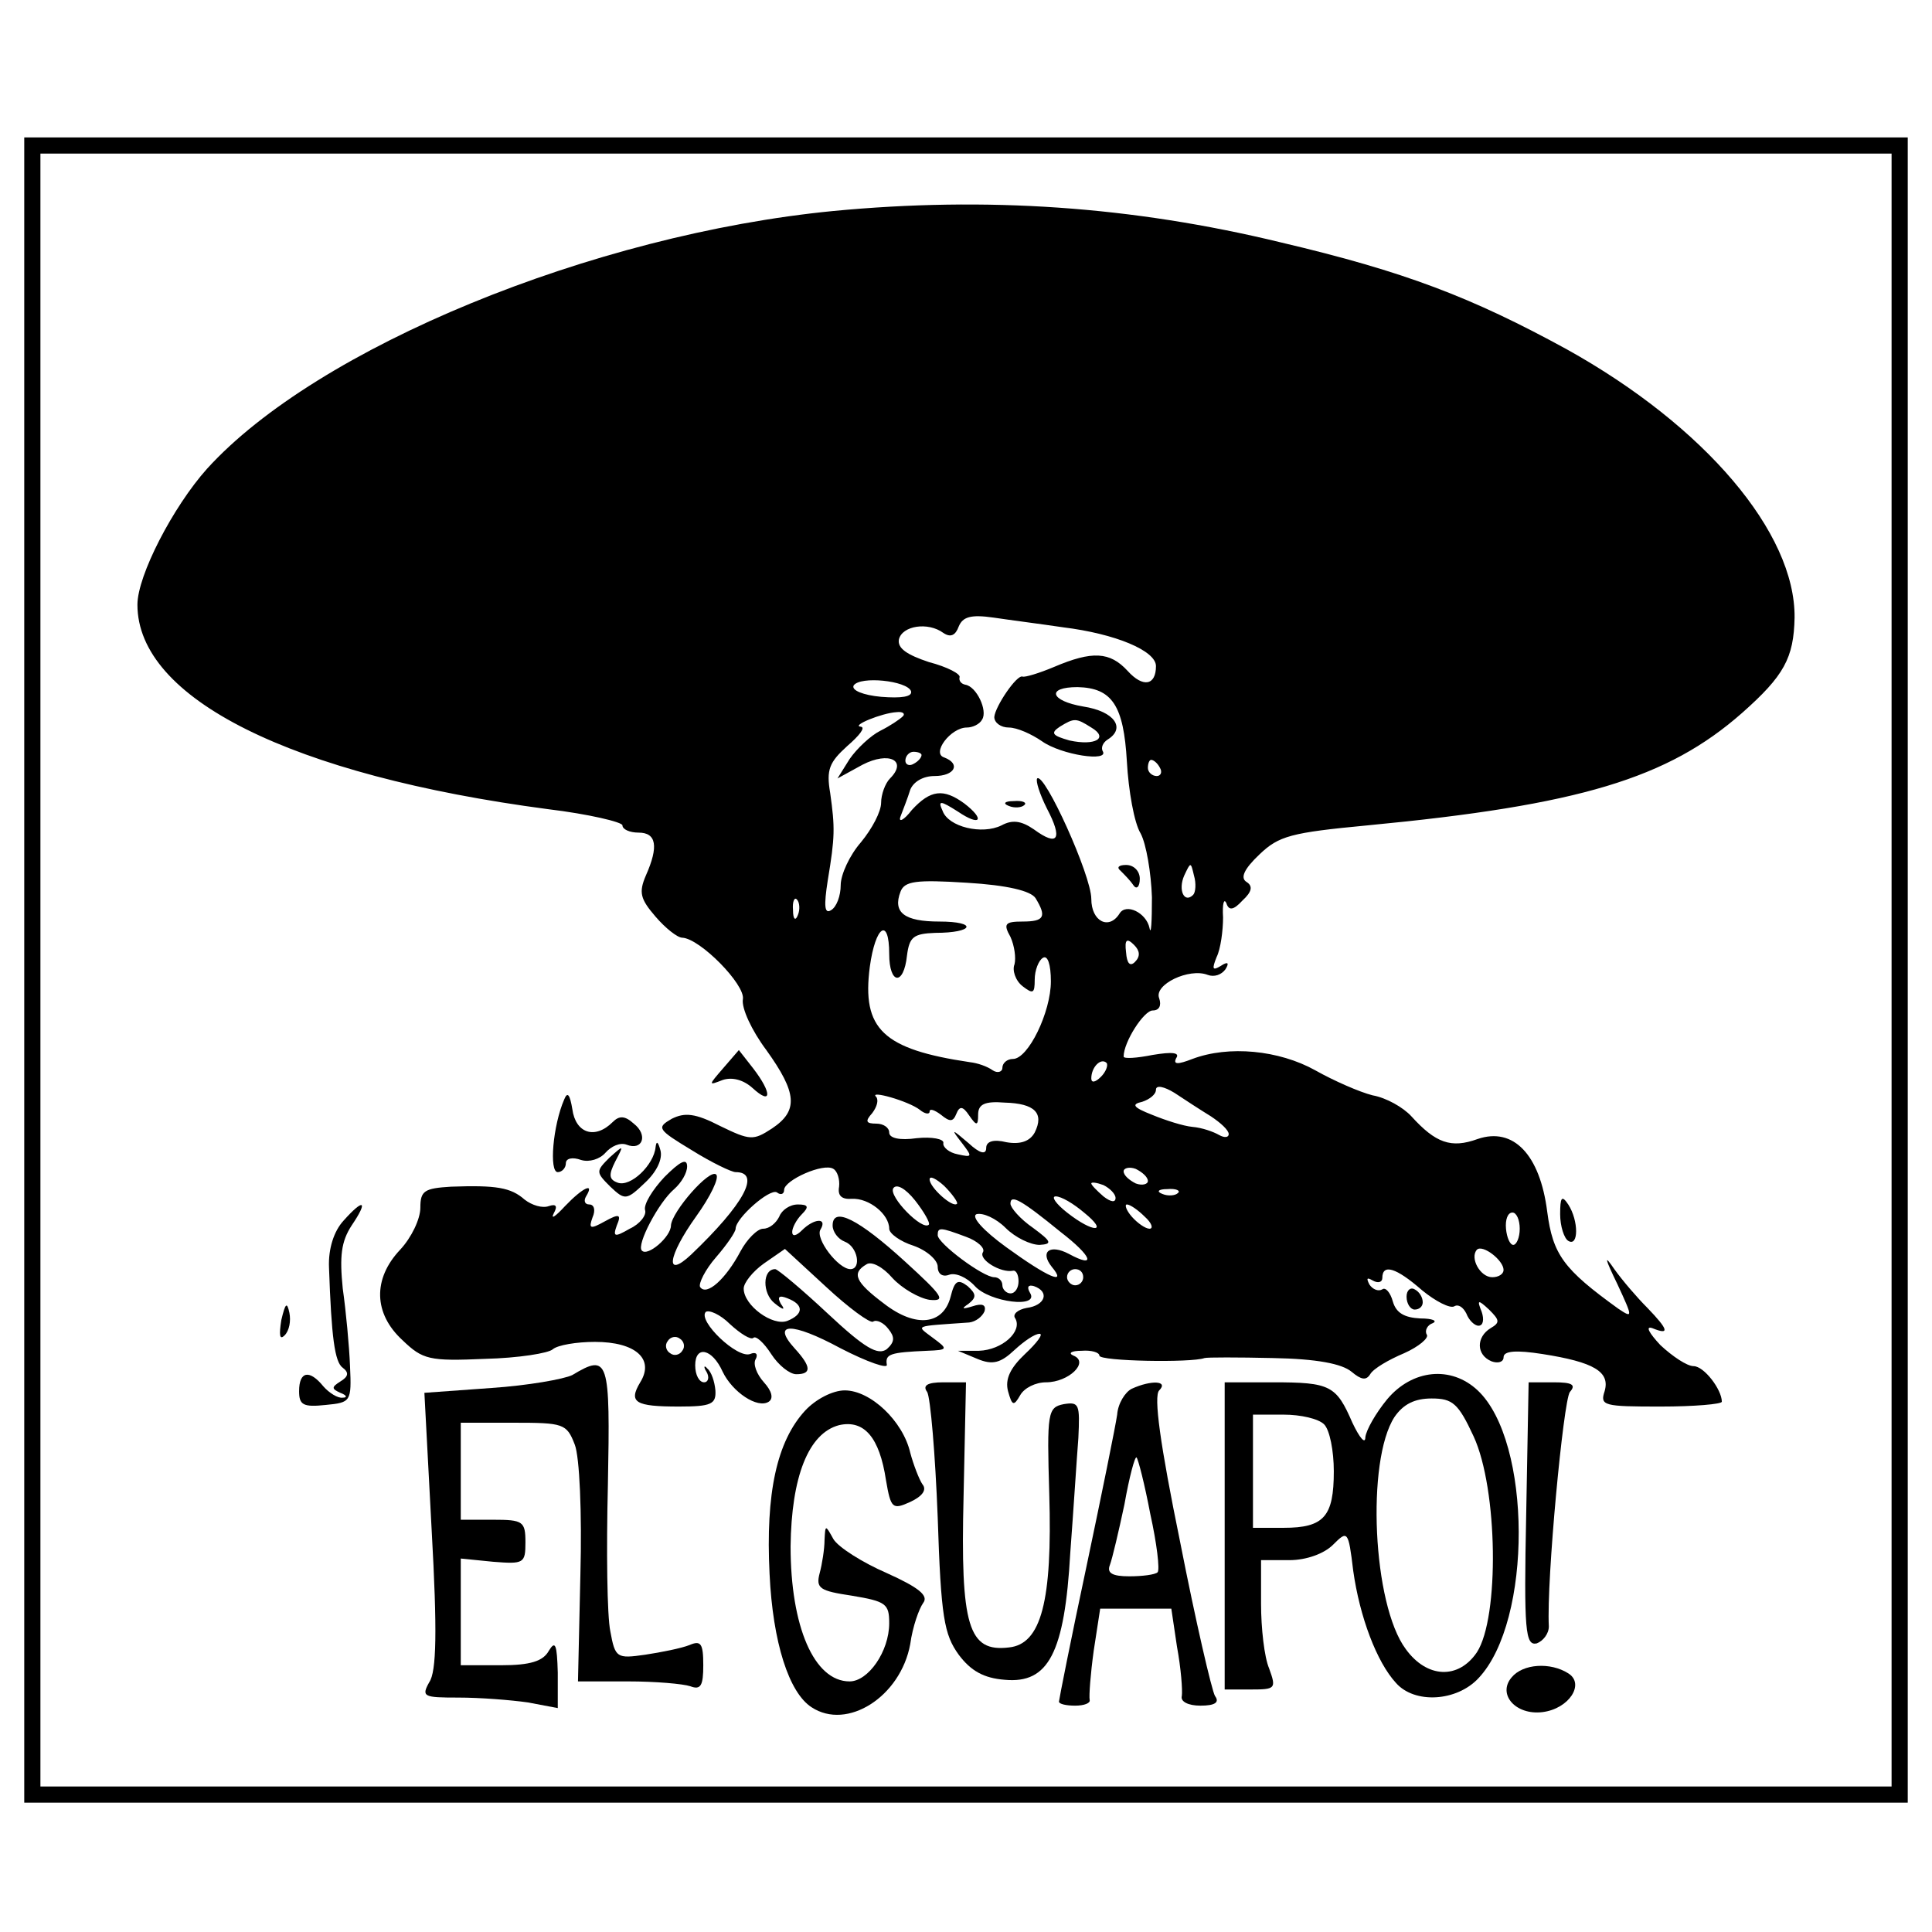 <?xml version="1.0" standalone="no"?>
<!DOCTYPE svg PUBLIC "-//W3C//DTD SVG 20010904//EN"
 "http://www.w3.org/TR/2001/REC-SVG-20010904/DTD/svg10.dtd">
<svg version="1.0" xmlns="http://www.w3.org/2000/svg"
 width="239pt" height="239pt" viewBox="0 0 239 239"
 preserveAspectRatio="xMidYMid meet">
<g transform="translate(0,239) scale(0.1,-0.1)"
fill="#000000" stroke="none">
<path d="M30 1190 l0 -1030 1165 0 1165 0 0 1030 0 1030 -1165 0 -1165 0 0
-1030z m2310 0 l0 -1010 -1145 0 -1145 0 0 1010 0 1010 1145 0 1145 0 0 -1010z"/>
<path d="M1031 2129 c-298 -29 -639 -169 -775 -319 -42 -47 -86 -132 -86 -168
0 -116 190 -211 508 -253 50 -6 92 -16 92 -20 0 -5 9 -9 20 -9 22 0 25 -17 9
-53 -9 -21 -7 -29 12 -51 12 -14 27 -26 33 -26 22 -1 78 -58 75 -76 -2 -11 11
-39 29 -63 38 -53 40 -75 7 -97 -23 -15 -27 -15 -64 3 -31 16 -44 17 -60 9
-19 -11 -18 -13 25 -39 24 -15 49 -27 54 -27 32 0 10 -40 -55 -102 -33 -31
-29 -2 6 47 18 25 29 48 25 52 -8 8 -55 -46 -56 -63 0 -14 -29 -39 -36 -31 -7
7 21 60 40 76 9 8 16 20 16 28 0 11 -9 6 -28 -13 -15 -16 -26 -34 -24 -41 2
-6 -6 -17 -19 -23 -19 -11 -21 -10 -16 4 6 14 3 15 -15 5 -18 -10 -20 -9 -15
5 4 9 2 16 -4 16 -6 0 -7 5 -4 10 11 18 -4 11 -26 -12 -12 -13 -18 -17 -14 -9
5 9 3 12 -6 9 -8 -3 -21 1 -30 8 -17 15 -35 18 -91 16 -33 -2 -38 -5 -38 -26
0 -14 -11 -37 -25 -52 -34 -36 -33 -79 3 -112 25 -24 33 -26 102 -23 41 1 79
7 84 12 6 5 29 9 52 9 50 0 74 -21 56 -50 -15 -25 -6 -30 48 -30 40 0 46 3 45
20 -1 11 -5 23 -10 27 -4 5 -5 2 -1 -4 4 -7 2 -13 -3 -13 -6 0 -11 9 -11 21 0
25 21 21 34 -8 12 -25 43 -46 57 -37 6 4 4 13 -6 24 -9 10 -14 23 -10 29 3 6
0 9 -7 6 -16 -6 -65 41 -55 52 4 3 18 -3 30 -15 13 -12 26 -20 29 -17 3 3 13
-6 22 -20 9 -14 23 -25 31 -25 19 0 19 9 -2 32 -29 32 -4 33 57 0 33 -17 59
-26 57 -20 -2 13 4 15 50 17 26 1 26 2 7 16 -21 16 -25 14 45 19 8 1 16 7 19
14 2 8 -3 10 -15 6 -13 -4 -14 -3 -5 3 10 8 10 12 -1 22 -12 9 -16 7 -21 -13
-9 -35 -43 -39 -82 -9 -36 27 -41 38 -22 49 6 4 20 -3 32 -17 12 -13 33 -25
46 -27 21 -2 16 5 -30 47 -58 53 -90 69 -90 45 0 -8 7 -17 15 -20 16 -6 21
-34 7 -34 -15 0 -44 38 -37 49 9 15 -8 14 -23 -1 -7 -7 -12 -8 -12 -2 0 5 5
15 12 22 9 9 8 12 -5 12 -10 0 -20 -7 -23 -15 -4 -8 -12 -15 -20 -15 -7 0 -20
-13 -28 -28 -18 -34 -42 -56 -50 -44 -2 4 6 21 20 37 13 15 24 31 24 35 0 13
42 50 51 45 5 -4 9 -2 9 3 0 12 49 34 61 26 5 -3 8 -13 7 -22 -2 -11 3 -16 16
-15 21 1 46 -19 46 -37 0 -6 14 -16 30 -21 17 -6 30 -18 30 -26 0 -9 6 -13 14
-10 8 3 22 -3 32 -14 18 -20 81 -28 68 -8 -4 7 -2 10 5 8 20 -7 14 -24 -9 -27
-11 -2 -18 -8 -14 -13 9 -16 -16 -39 -45 -40 l-26 0 24 -10 c19 -8 29 -5 46
11 12 11 25 20 31 20 5 0 -3 -11 -18 -25 -18 -17 -25 -31 -21 -46 5 -18 7 -19
15 -5 5 9 19 16 32 16 28 0 54 25 34 33 -7 3 -3 6 10 6 12 1 22 -2 22 -6 0 -7
114 -9 130 -3 3 1 41 1 85 0 54 -1 85 -7 97 -17 12 -10 18 -11 23 -3 4 7 23
18 42 26 18 8 31 19 28 23 -3 5 1 12 7 14 7 3 0 6 -15 6 -20 1 -30 7 -34 21
-3 11 -9 18 -13 15 -5 -3 -12 0 -16 6 -4 8 -3 9 4 5 7 -4 12 -2 12 3 0 18 17
13 49 -15 17 -14 35 -23 40 -20 5 3 11 -1 15 -9 3 -8 10 -15 15 -15 6 0 7 8 4
17 -6 15 -5 16 9 3 13 -13 14 -16 2 -23 -18 -11 -18 -33 1 -41 8 -3 15 -1 15
5 0 8 16 9 48 4 64 -10 84 -22 77 -46 -6 -18 -1 -19 69 -19 42 0 76 3 76 6 0
15 -22 44 -35 44 -8 0 -26 12 -41 26 -14 15 -19 24 -10 21 22 -9 20 -2 -6 25
-13 13 -31 34 -41 48 -13 19 -12 14 4 -19 19 -41 19 -42 1 -30 -68 49 -81 67
-88 120 -9 71 -42 105 -86 90 -33 -12 -52 -5 -82 28 -10 11 -31 23 -48 26 -16
4 -48 18 -71 31 -45 25 -107 31 -152 14 -18 -7 -24 -7 -20 1 5 7 -5 8 -29 4
-20 -4 -36 -5 -36 -2 0 18 25 57 36 57 8 0 11 6 8 15 -7 17 37 38 60 29 8 -3
17 0 22 7 5 8 3 10 -6 4 -10 -6 -11 -4 -5 11 5 10 8 33 8 49 -1 17 1 24 4 18
3 -10 9 -9 20 3 12 11 13 18 5 23 -8 5 -3 16 16 34 24 23 39 27 134 36 262 25
371 58 463 139 52 46 64 68 65 118 1 105 -111 237 -282 332 -117 64 -200 96
-353 132 -185 45 -365 57 -554 39z m284 -515 c65 -8 115 -29 115 -48 0 -24
-16 -27 -35 -6 -22 24 -44 25 -91 5 -19 -8 -36 -13 -39 -12 -7 3 -34 -37 -35
-50 0 -7 8 -13 18 -13 10 0 28 -8 41 -17 24 -17 84 -26 75 -12 -2 4 0 10 6 14
23 14 9 35 -30 41 -41 7 -46 24 -7 24 43 -1 57 -23 61 -92 2 -36 9 -76 17 -89
7 -13 13 -49 14 -79 0 -30 -1 -48 -3 -38 -4 19 -29 31 -37 18 -13 -21 -35 -10
-35 18 0 29 -58 157 -67 149 -2 -3 3 -19 12 -37 20 -38 14 -48 -16 -26 -16 11
-27 12 -40 5 -24 -12 -66 -2 -73 18 -6 13 -3 13 19 -1 28 -19 34 -10 8 10 -26
19 -42 17 -65 -8 -10 -13 -17 -16 -14 -8 3 8 9 23 12 33 4 10 16 17 30 17 25
0 33 15 12 23 -16 5 8 37 28 37 7 0 16 4 19 10 7 11 -7 41 -21 43 -5 1 -8 5
-7 9 2 4 -15 13 -38 19 -27 9 -39 17 -37 28 4 17 36 22 55 8 9 -6 15 -3 19 8
5 12 15 15 43 11 20 -3 59 -8 86 -12z m-188 -79 c2 -7 -12 -9 -37 -7 -22 2
-37 8 -34 14 8 12 66 6 71 -7z m-10 -31 c-4 -4 -16 -12 -28 -18 -12 -6 -29
-22 -38 -35 l-15 -24 31 17 c33 17 56 5 34 -17 -6 -6 -11 -20 -11 -30 0 -11
-11 -32 -25 -49 -14 -16 -25 -40 -25 -53 0 -13 -5 -27 -12 -31 -8 -5 -9 5 -4
37 9 54 9 65 3 108 -5 29 -1 38 21 58 15 13 23 23 17 24 -13 1 26 17 44 18 8
1 11 -2 8 -5z m233 -14 c22 -13 5 -23 -27 -16 -21 6 -24 9 -12 17 18 11 20 11
39 -1z m-210 -34 c0 -3 -4 -8 -10 -11 -5 -3 -10 -1 -10 4 0 6 5 11 10 11 6 0
10 -2 10 -4z m295 -16 c3 -5 1 -10 -4 -10 -6 0 -11 5 -11 10 0 6 2 10 4 10 3
0 8 -4 11 -10z m41 -157 c-11 -11 -19 6 -11 24 8 17 8 17 12 0 3 -10 2 -21 -1
-24z m-195 -4 c14 -23 11 -29 -16 -29 -22 0 -24 -3 -15 -19 5 -11 7 -26 5 -34
-3 -7 1 -20 10 -27 13 -10 15 -9 15 8 0 12 5 24 10 27 6 4 10 -8 10 -29 0 -38
-28 -96 -47 -96 -7 0 -13 -5 -13 -11 0 -5 -6 -7 -12 -3 -7 5 -19 9 -28 10
-108 16 -134 41 -124 118 7 51 24 62 24 16 0 -38 18 -40 22 -2 3 23 8 27 35
28 48 0 53 14 5 14 -43 0 -58 11 -48 37 5 13 19 15 82 11 50 -3 79 -10 85 -19z
m-294 -21 c-3 -8 -6 -5 -6 6 -1 11 2 17 5 13 3 -3 4 -12 1 -19z m417 -58 c-6
-6 -10 -2 -11 12 -2 16 1 18 10 9 7 -7 8 -14 1 -21z m-42 -142 c-7 -7 -12 -8
-12 -2 0 14 12 26 19 19 2 -3 -1 -11 -7 -17z m136 -49 c12 -8 22 -17 22 -22 0
-4 -5 -5 -12 -1 -7 4 -21 9 -33 10 -11 1 -33 8 -50 15 -23 9 -26 13 -12 16 9
3 17 9 17 15 0 6 10 4 23 -4 12 -8 32 -21 45 -29z m-360 8 c6 -5 12 -6 12 -2
0 4 6 2 14 -4 11 -9 15 -9 19 1 4 10 8 10 16 -2 9 -13 11 -13 11 1 0 13 8 17
33 15 37 -1 49 -13 37 -37 -6 -11 -18 -15 -35 -12 -16 4 -25 1 -25 -7 0 -9 -8
-7 -22 6 -21 18 -22 18 -8 0 13 -17 13 -18 -5 -14 -11 2 -19 9 -18 14 1 5 -14
8 -33 6 -21 -3 -34 0 -34 7 0 6 -7 11 -16 11 -13 0 -14 3 -5 13 6 8 8 16 5 20
-10 9 40 -5 54 -16z m282 -88 c0 -4 -7 -6 -15 -3 -8 4 -15 10 -15 15 0 4 7 6
15 3 8 -4 15 -10 15 -15z m-236 -28 c-5 -6 -34 20 -34 30 0 5 8 1 18 -8 10
-10 17 -20 16 -22z m-35 -26 c-8 -8 -50 35 -44 45 4 6 15 0 27 -15 11 -14 19
-28 17 -30z m231 33 c0 -6 -6 -5 -15 2 -8 7 -15 14 -15 16 0 2 7 1 15 -2 8 -4
15 -11 15 -16z m77 6 c-3 -3 -12 -4 -19 -1 -8 3 -5 6 6 6 11 1 17 -2 13 -5z
m-145 -48 c39 -30 45 -46 10 -27 -23 12 -36 3 -21 -16 20 -24 -5 -13 -56 24
-29 21 -44 38 -37 41 8 2 24 -5 36 -17 12 -12 31 -21 42 -21 16 1 15 4 -8 21
-16 11 -28 25 -28 30 0 12 13 5 62 -35z m29 24 c31 -25 12 -26 -21 0 -14 11
-20 20 -14 20 7 0 22 -9 35 -20z m75 -5 c9 -8 11 -15 6 -15 -5 0 -15 7 -22 15
-7 8 -9 15 -6 15 4 0 14 -7 22 -15z m464 -15 c0 -11 -4 -20 -8 -20 -4 0 -8 9
-9 20 -1 11 2 20 8 20 5 0 9 -9 9 -20z m-685 -10 c14 -5 24 -14 21 -19 -6 -9
22 -26 37 -23 4 1 7 -5 7 -13 0 -8 -4 -15 -10 -15 -5 0 -10 5 -10 10 0 6 -5
10 -10 10 -14 0 -70 42 -70 52 0 10 3 10 35 -2z m-115 -105 c4 3 13 -1 19 -9
8 -10 8 -16 -2 -25 -11 -8 -27 1 -73 44 -32 30 -62 55 -65 55 -16 0 -16 -30
-1 -42 11 -9 14 -9 8 -1 -5 9 -2 11 8 7 21 -8 20 -20 0 -28 -18 -7 -54 19 -54
40 0 7 11 21 25 31 l26 18 51 -47 c28 -26 54 -45 58 -43z m780 64 c0 -5 -6 -9
-14 -9 -15 0 -28 24 -19 34 7 7 33 -13 33 -25z m-520 -9 c0 -5 -4 -10 -10 -10
-5 0 -10 5 -10 10 0 6 5 10 10 10 6 0 10 -4 10 -10z m-496 -91 c-3 -5 -10 -7
-15 -3 -5 3 -7 10 -3 15 3 5 10 7 15 3 5 -3 7 -10 3 -15z"/>
<path d="M1248 1393 c7 -3 16 -2 19 1 4 3 -2 6 -13 5 -11 0 -14 -3 -6 -6z"/>
<path d="M1386 1313 c5 -5 12 -12 16 -18 4 -6 8 -2 8 8 0 9 -7 17 -17 17 -9 0
-12 -3 -7 -7z"/>
<path d="M895 1069 c-19 -22 -19 -22 -1 -15 12 4 26 0 37 -10 24 -22 24 -6 1
24 l-18 23 -19 -22z"/>
<path d="M698 1030 c-14 -32 -19 -90 -8 -90 5 0 10 5 10 11 0 6 8 8 19 4 10
-3 23 1 30 9 7 8 18 13 26 10 20 -8 27 12 9 26 -11 10 -18 10 -26 2 -22 -22
-46 -14 -50 16 -3 18 -6 22 -10 12z"/>
<path d="M811 971 c-2 -22 -31 -50 -47 -44 -11 4 -11 10 -3 26 11 21 11 21 -7
5 -17 -17 -17 -18 1 -36 18 -17 20 -17 43 5 14 13 22 29 19 40 -3 11 -5 12 -6
4z"/>
<path d="M1930 888 c0 -15 5 -30 10 -33 13 -8 13 25 0 45 -8 12 -10 9 -10 -12z"/>
<path d="M425 880 c-12 -13 -19 -35 -18 -58 3 -86 7 -117 17 -124 8 -6 7 -11
-3 -17 -11 -7 -11 -9 0 -14 8 -3 9 -6 3 -6 -6 -1 -17 6 -24 14 -17 21 -30 19
-30 -6 0 -17 5 -20 33 -17 31 3 32 4 30 48 -1 25 -5 68 -9 96 -4 40 -2 58 11
78 21 31 15 34 -10 6z"/>
<path d="M1740 786 c0 -9 5 -16 10 -16 6 0 10 4 10 9 0 6 -4 13 -10 16 -5 3
-10 -1 -10 -9z"/>
<path d="M348 757 c-3 -19 -2 -25 4 -19 6 6 8 18 6 28 -3 14 -5 12 -10 -9z"/>
<path d="M708 689 c-10 -5 -55 -13 -100 -16 l-83 -6 9 -170 c7 -125 6 -175 -3
-188 -10 -18 -7 -19 36 -19 27 0 65 -3 86 -6 l37 -7 0 44 c-1 35 -3 40 -11 27
-7 -13 -23 -18 -59 -18 l-50 0 0 66 0 66 40 -4 c38 -3 40 -2 40 24 0 26 -3 28
-40 28 l-40 0 0 60 0 60 65 0 c62 0 66 -1 76 -27 6 -15 9 -85 7 -160 l-3 -133
62 0 c34 0 68 -3 77 -6 13 -5 16 1 16 26 0 27 -3 31 -17 25 -10 -4 -35 -9 -55
-12 -35 -5 -37 -4 -43 29 -4 19 -5 100 -3 181 3 156 1 163 -44 136z"/>
<path d="M1716 659 c-14 -17 -26 -38 -27 -47 0 -9 -7 -1 -16 18 -20 46 -27 50
-98 50 l-60 0 0 -190 0 -190 32 0 c31 0 32 1 23 26 -6 14 -10 50 -10 80 l0 54
35 0 c21 0 43 8 54 19 18 18 19 18 25 -32 8 -57 29 -113 53 -139 23 -26 75
-23 102 6 67 71 66 293 -1 356 -33 31 -81 26 -112 -11z m107 -46 c30 -65 32
-224 4 -267 -23 -34 -62 -32 -88 4 -41 55 -49 233 -14 287 11 16 25 23 46 23
26 0 33 -6 52 -47z m-185 15 c7 -7 12 -33 12 -58 0 -56 -12 -70 -62 -70 l-38
0 0 70 0 70 38 0 c21 0 43 -5 50 -12z"/>
<path d="M1147 668 c4 -7 10 -77 13 -155 4 -124 8 -145 26 -170 15 -20 31 -29
57 -31 54 -5 74 33 81 157 4 53 8 117 10 142 2 42 1 45 -18 42 -20 -4 -21 -10
-18 -111 4 -133 -10 -186 -50 -190 -50 -6 -60 26 -56 187 l3 141 -28 0 c-20 0
-26 -4 -20 -12z"/>
<path d="M1400 672 c-8 -4 -17 -18 -18 -32 -2 -14 -19 -98 -38 -188 -19 -89
-34 -165 -34 -167 0 -3 9 -5 20 -5 11 0 19 3 18 7 -1 5 1 32 5 61 l8 52 44 0
44 0 7 -47 c5 -27 7 -54 6 -61 -2 -7 8 -12 23 -12 18 0 24 4 18 12 -4 7 -24
93 -43 190 -25 122 -33 181 -26 188 12 12 -10 13 -34 2z m23 -155 c8 -36 12
-69 9 -72 -3 -3 -19 -5 -35 -5 -21 0 -28 4 -24 14 3 8 11 42 18 75 6 34 13 60
15 58 2 -2 10 -33 17 -70z"/>
<path d="M1888 517 c-3 -145 -1 -163 13 -160 8 3 15 12 15 21 -3 57 18 279 26
290 8 9 3 12 -20 12 l-31 0 -3 -163z"/>
<path d="M996 645 c-35 -38 -49 -102 -44 -202 4 -85 24 -147 52 -165 44 -29
110 13 122 78 3 22 11 44 16 51 7 9 -5 19 -45 37 -30 13 -60 32 -66 42 -10 18
-10 18 -11 -1 0 -11 -3 -30 -6 -41 -5 -19 0 -22 40 -28 42 -7 46 -10 46 -34 0
-35 -26 -72 -49 -72 -44 0 -73 68 -73 167 1 86 22 140 60 150 31 7 50 -15 58
-68 6 -35 8 -37 30 -27 15 7 21 15 15 22 -4 6 -11 24 -15 39 -9 39 -49 77 -81
77 -15 0 -36 -11 -49 -25z"/>
<path d="M1870 315 c-18 -21 5 -47 38 -43 33 4 53 35 32 48 -22 14 -56 12 -70
-5z"/>
</g>
</svg>
